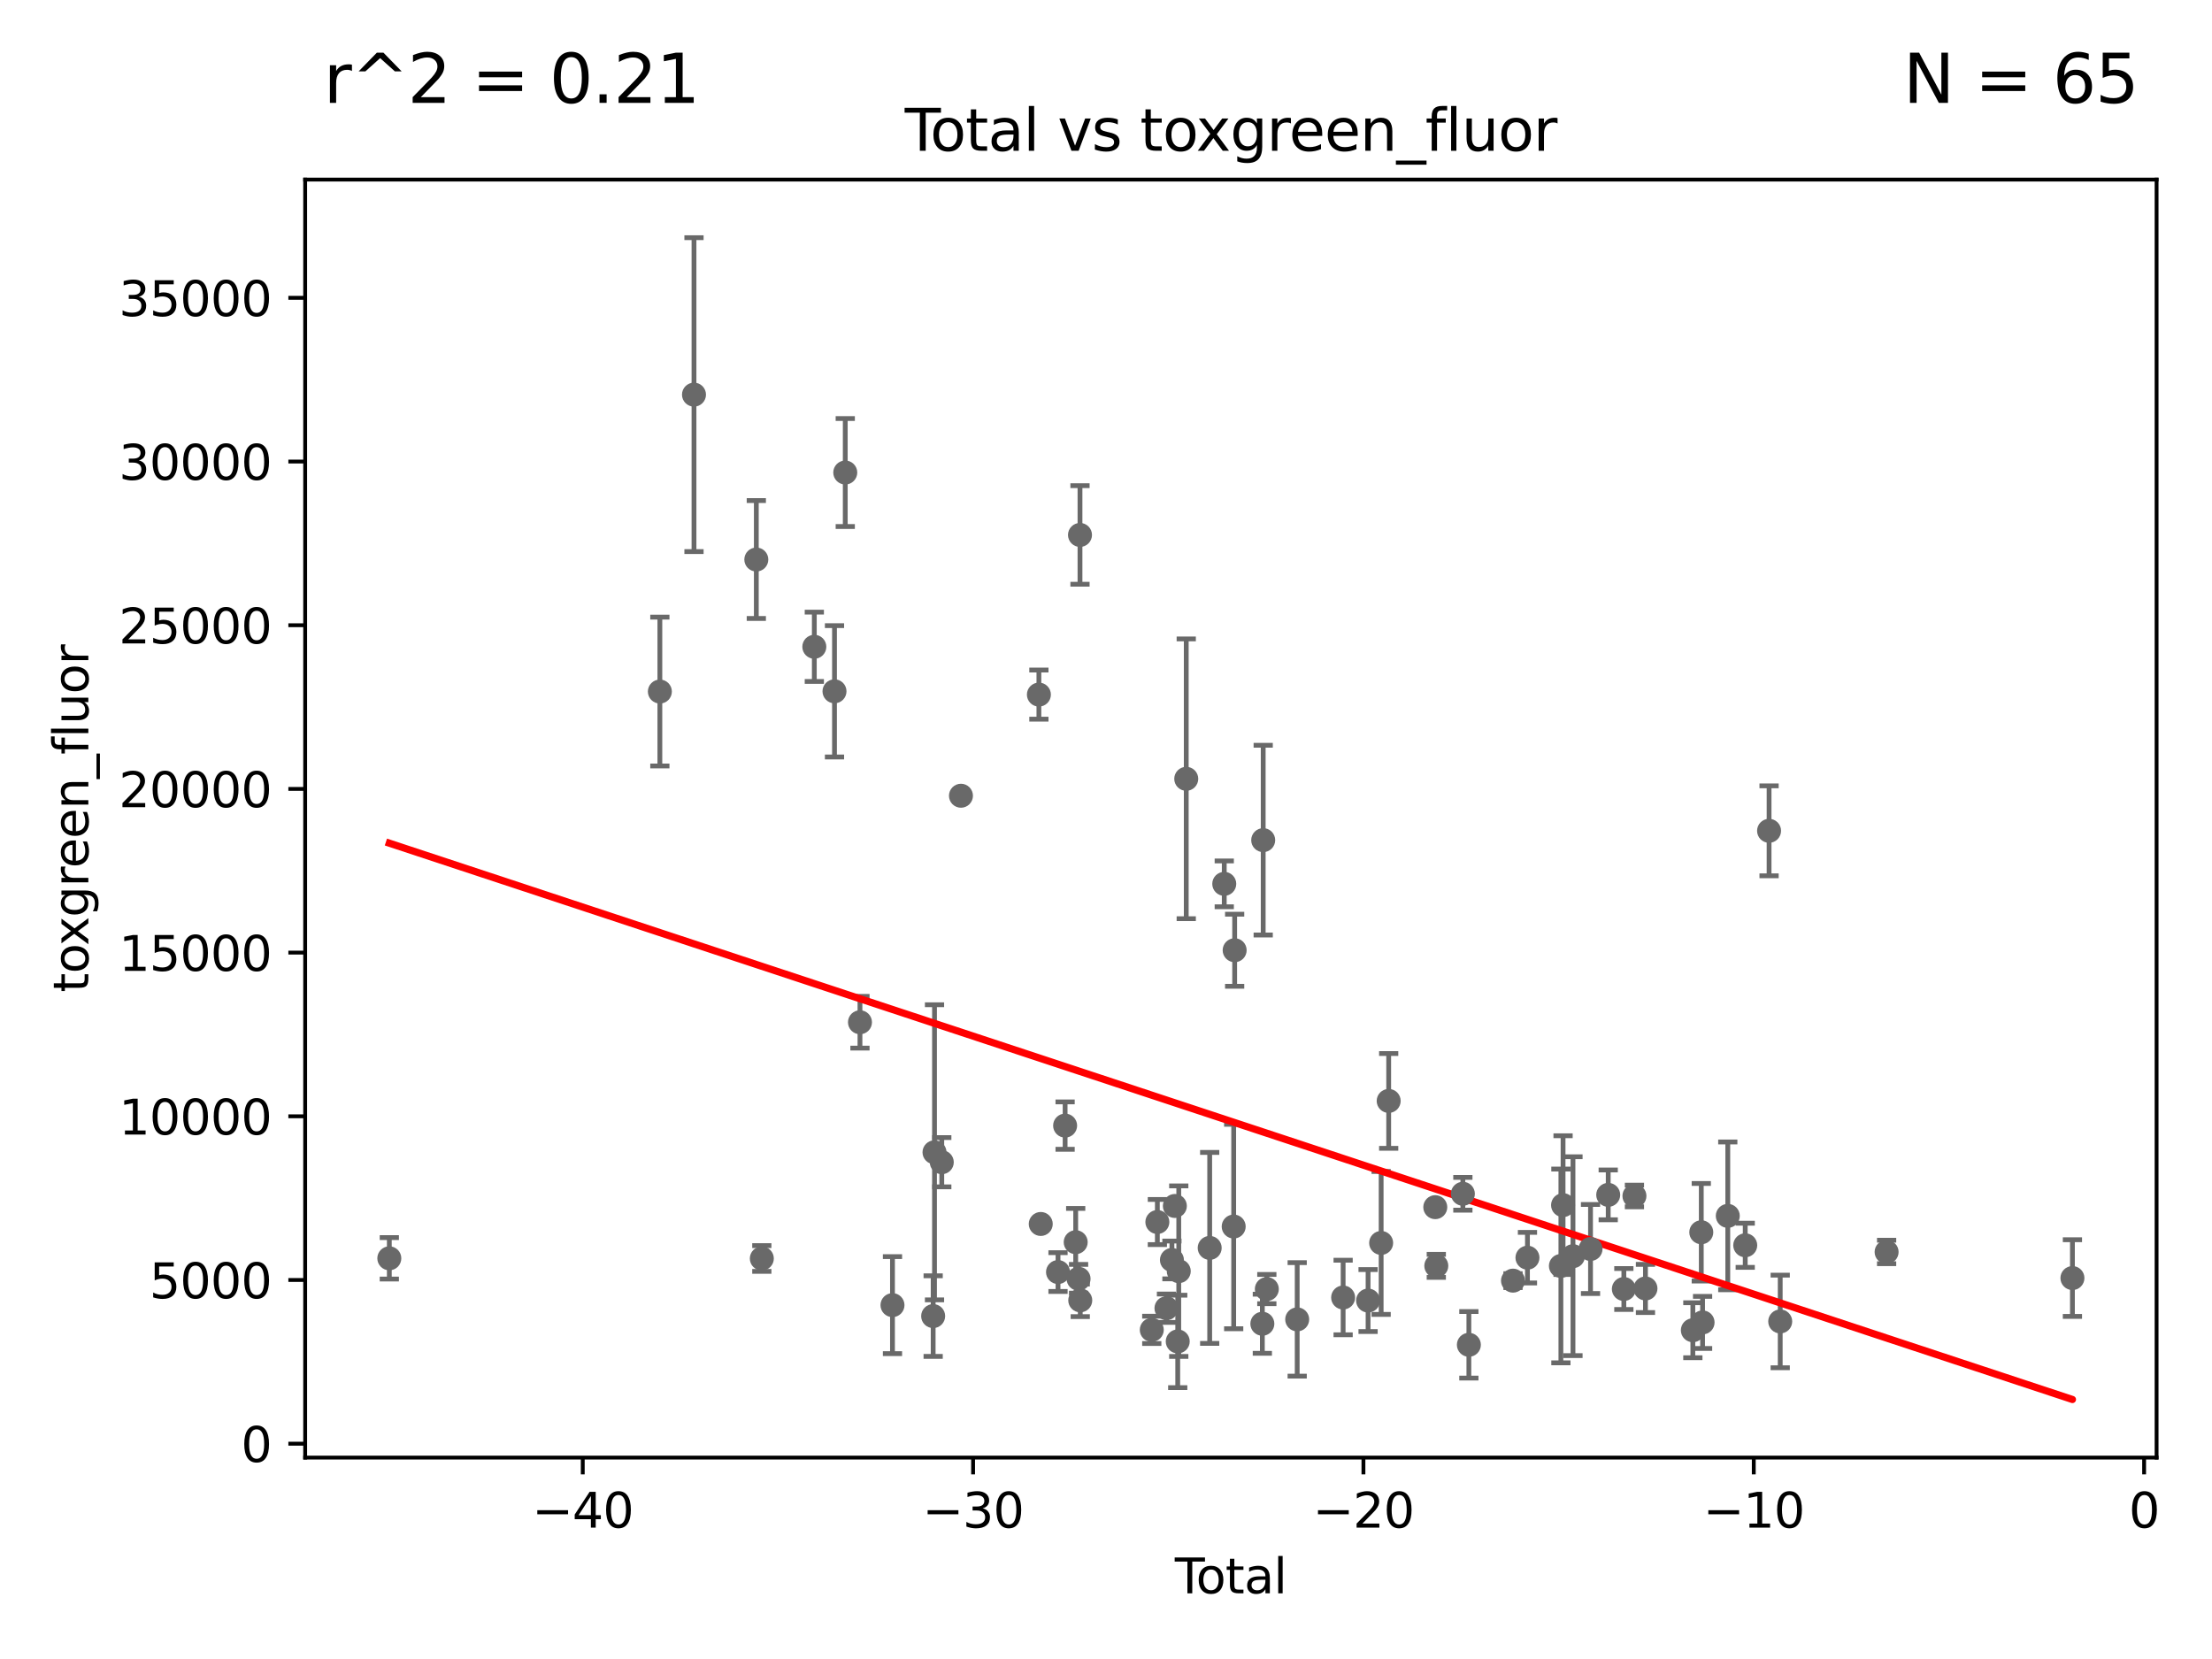 <?xml version="1.0" encoding="utf-8" standalone="no"?>
<!DOCTYPE svg PUBLIC "-//W3C//DTD SVG 1.1//EN"
  "http://www.w3.org/Graphics/SVG/1.1/DTD/svg11.dtd">
<svg xmlns:xlink="http://www.w3.org/1999/xlink" width="460.8pt" height="345.6pt" viewBox="0 0 460.8 345.6" xmlns="http://www.w3.org/2000/svg" version="1.1">
 <defs>
  <style type="text/css">*{stroke-linejoin: round; stroke-linecap: butt}</style>
 </defs>
 <g id="figure_1">
  <g id="patch_1">
   <path d="M 0 345.6 
L 460.8 345.6 
L 460.8 0 
L 0 0 
z
" style="fill: #ffffff"/>
  </g>
  <g id="axes_1">
   <g id="patch_2">
    <path d="M 63.571 303.64 
L 449.256 303.64 
L 449.256 37.411 
L 63.571 37.411 
z
" style="fill: #ffffff"/>
   </g>
   <g id="PathCollection_1">
    <defs>
     <path id="m48b6e7ec02" d="M 0 1.118 
C 0.297 1.118 0.581 1 0.791 0.791 
C 1 0.581 1.118 0.297 1.118 0 
C 1.118 -0.297 1 -0.581 0.791 -0.791 
C 0.581 -1 0.297 -1.118 0 -1.118 
C -0.297 -1.118 -0.581 -1 -0.791 -0.791 
C -1 -0.581 -1.118 -0.297 -1.118 0 
C -1.118 0.297 -1 0.581 -0.791 0.791 
C -0.581 1 -0.297 1.118 0 1.118 
z
" style="stroke: #696969"/>
    </defs>
    <g clip-path="url(#p2872fb26a3)">
     <use xlink:href="#m48b6e7ec02" x="81.102" y="262.13" style="fill: #696969; stroke: #696969"/>
     <use xlink:href="#m48b6e7ec02" x="315.185" y="266.78" style="fill: #696969; stroke: #696969"/>
     <use xlink:href="#m48b6e7ec02" x="225.037" y="270.885" style="fill: #696969; stroke: #696969"/>
     <use xlink:href="#m48b6e7ec02" x="224.982" y="111.437" style="fill: #696969; stroke: #696969"/>
     <use xlink:href="#m48b6e7ec02" x="224.688" y="266.392" style="fill: #696969; stroke: #696969"/>
     <use xlink:href="#m48b6e7ec02" x="224.087" y="258.77" style="fill: #696969; stroke: #696969"/>
     <use xlink:href="#m48b6e7ec02" x="221.883" y="234.485" style="fill: #696969; stroke: #696969"/>
     <use xlink:href="#m48b6e7ec02" x="327.68" y="261.685" style="fill: #696969; stroke: #696969"/>
     <use xlink:href="#m48b6e7ec02" x="325.614" y="251.052" style="fill: #696969; stroke: #696969"/>
     <use xlink:href="#m48b6e7ec02" x="220.404" y="264.993" style="fill: #696969; stroke: #696969"/>
     <use xlink:href="#m48b6e7ec02" x="263.148" y="175.017" style="fill: #696969; stroke: #696969"/>
     <use xlink:href="#m48b6e7ec02" x="370.852" y="275.281" style="fill: #696969; stroke: #696969"/>
     <use xlink:href="#m48b6e7ec02" x="263.905" y="268.535" style="fill: #696969; stroke: #696969"/>
     <use xlink:href="#m48b6e7ec02" x="216.807" y="254.975" style="fill: #696969; stroke: #696969"/>
     <use xlink:href="#m48b6e7ec02" x="216.421" y="144.696" style="fill: #696969; stroke: #696969"/>
     <use xlink:href="#m48b6e7ec02" x="262.97" y="275.762" style="fill: #696969; stroke: #696969"/>
     <use xlink:href="#m48b6e7ec02" x="368.53" y="173.073" style="fill: #696969; stroke: #696969"/>
     <use xlink:href="#m48b6e7ec02" x="257.201" y="197.951" style="fill: #696969; stroke: #696969"/>
     <use xlink:href="#m48b6e7ec02" x="335.021" y="248.914" style="fill: #696969; stroke: #696969"/>
     <use xlink:href="#m48b6e7ec02" x="252" y="259.962" style="fill: #696969; stroke: #696969"/>
     <use xlink:href="#m48b6e7ec02" x="247.117" y="162.241" style="fill: #696969; stroke: #696969"/>
     <use xlink:href="#m48b6e7ec02" x="255.035" y="184.123" style="fill: #696969; stroke: #696969"/>
     <use xlink:href="#m48b6e7ec02" x="245.558" y="264.805" style="fill: #696969; stroke: #696969"/>
     <use xlink:href="#m48b6e7ec02" x="245.344" y="279.442" style="fill: #696969; stroke: #696969"/>
     <use xlink:href="#m48b6e7ec02" x="318.197" y="261.998" style="fill: #696969; stroke: #696969"/>
     <use xlink:href="#m48b6e7ec02" x="325.163" y="263.72" style="fill: #696969; stroke: #696969"/>
     <use xlink:href="#m48b6e7ec02" x="244.745" y="251.224" style="fill: #696969; stroke: #696969"/>
     <use xlink:href="#m48b6e7ec02" x="242.996" y="272.524" style="fill: #696969; stroke: #696969"/>
     <use xlink:href="#m48b6e7ec02" x="393.014" y="260.81" style="fill: #696969; stroke: #696969"/>
     <use xlink:href="#m48b6e7ec02" x="257" y="255.509" style="fill: #696969; stroke: #696969"/>
     <use xlink:href="#m48b6e7ec02" x="241.1" y="254.568" style="fill: #696969; stroke: #696969"/>
     <use xlink:href="#m48b6e7ec02" x="239.936" y="277.032" style="fill: #696969; stroke: #696969"/>
     <use xlink:href="#m48b6e7ec02" x="331.334" y="260.188" style="fill: #696969; stroke: #696969"/>
     <use xlink:href="#m48b6e7ec02" x="244.134" y="262.472" style="fill: #696969; stroke: #696969"/>
     <use xlink:href="#m48b6e7ec02" x="363.564" y="259.416" style="fill: #696969; stroke: #696969"/>
     <use xlink:href="#m48b6e7ec02" x="270.23" y="274.852" style="fill: #696969; stroke: #696969"/>
     <use xlink:href="#m48b6e7ec02" x="354.679" y="275.485" style="fill: #696969; stroke: #696969"/>
     <use xlink:href="#m48b6e7ec02" x="289.288" y="229.344" style="fill: #696969; stroke: #696969"/>
     <use xlink:href="#m48b6e7ec02" x="304.742" y="248.687" style="fill: #696969; stroke: #696969"/>
     <use xlink:href="#m48b6e7ec02" x="352.651" y="277.114" style="fill: #696969; stroke: #696969"/>
     <use xlink:href="#m48b6e7ec02" x="137.462" y="144.063" style="fill: #696969; stroke: #696969"/>
     <use xlink:href="#m48b6e7ec02" x="144.571" y="82.21" style="fill: #696969; stroke: #696969"/>
     <use xlink:href="#m48b6e7ec02" x="287.718" y="258.927" style="fill: #696969; stroke: #696969"/>
     <use xlink:href="#m48b6e7ec02" x="354.409" y="256.702" style="fill: #696969; stroke: #696969"/>
     <use xlink:href="#m48b6e7ec02" x="157.555" y="116.559" style="fill: #696969; stroke: #696969"/>
     <use xlink:href="#m48b6e7ec02" x="158.702" y="262.169" style="fill: #696969; stroke: #696969"/>
     <use xlink:href="#m48b6e7ec02" x="338.278" y="268.524" style="fill: #696969; stroke: #696969"/>
     <use xlink:href="#m48b6e7ec02" x="284.996" y="270.928" style="fill: #696969; stroke: #696969"/>
     <use xlink:href="#m48b6e7ec02" x="169.638" y="134.737" style="fill: #696969; stroke: #696969"/>
     <use xlink:href="#m48b6e7ec02" x="431.725" y="266.243" style="fill: #696969; stroke: #696969"/>
     <use xlink:href="#m48b6e7ec02" x="342.78" y="268.411" style="fill: #696969; stroke: #696969"/>
     <use xlink:href="#m48b6e7ec02" x="176.083" y="98.437" style="fill: #696969; stroke: #696969"/>
     <use xlink:href="#m48b6e7ec02" x="179.147" y="212.954" style="fill: #696969; stroke: #696969"/>
     <use xlink:href="#m48b6e7ec02" x="305.993" y="280.146" style="fill: #696969; stroke: #696969"/>
     <use xlink:href="#m48b6e7ec02" x="359.929" y="253.29" style="fill: #696969; stroke: #696969"/>
     <use xlink:href="#m48b6e7ec02" x="185.921" y="271.883" style="fill: #696969; stroke: #696969"/>
     <use xlink:href="#m48b6e7ec02" x="279.799" y="270.292" style="fill: #696969; stroke: #696969"/>
     <use xlink:href="#m48b6e7ec02" x="194.394" y="274.165" style="fill: #696969; stroke: #696969"/>
     <use xlink:href="#m48b6e7ec02" x="194.675" y="240.043" style="fill: #696969; stroke: #696969"/>
     <use xlink:href="#m48b6e7ec02" x="196.19" y="242.112" style="fill: #696969; stroke: #696969"/>
     <use xlink:href="#m48b6e7ec02" x="200.185" y="165.767" style="fill: #696969; stroke: #696969"/>
     <use xlink:href="#m48b6e7ec02" x="340.483" y="249.14" style="fill: #696969; stroke: #696969"/>
     <use xlink:href="#m48b6e7ec02" x="298.994" y="251.474" style="fill: #696969; stroke: #696969"/>
     <use xlink:href="#m48b6e7ec02" x="299.207" y="263.7" style="fill: #696969; stroke: #696969"/>
     <use xlink:href="#m48b6e7ec02" x="173.841" y="144.013" style="fill: #696969; stroke: #696969"/>
    </g>
   </g>
   <g id="matplotlib.axis_1">
    <g id="xtick_1">
     <g id="line2d_1">
      <defs>
       <path id="m9377340776" d="M 0 0 
L 0 3.5 
" style="stroke: #000000; stroke-width: 0.8"/>
      </defs>
      <g>
       <use xlink:href="#m9377340776" x="121.397" y="303.64" style="stroke: #000000; stroke-width: 0.8"/>
      </g>
     </g>
     <g id="text_1">
      <!-- −40 -->
      <g transform="translate(110.844 318.238)scale(0.1 -0.1)">
       <defs>
        <path id="DejaVuSans-2212" d="M 678 2272 
L 4684 2272 
L 4684 1741 
L 678 1741 
L 678 2272 
z
" transform="scale(0.016)"/>
        <path id="DejaVuSans-34" d="M 2419 4116 
L 825 1625 
L 2419 1625 
L 2419 4116 
z
M 2253 4666 
L 3047 4666 
L 3047 1625 
L 3713 1625 
L 3713 1100 
L 3047 1100 
L 3047 0 
L 2419 0 
L 2419 1100 
L 313 1100 
L 313 1709 
L 2253 4666 
z
" transform="scale(0.016)"/>
        <path id="DejaVuSans-30" d="M 2034 4250 
Q 1547 4250 1301 3770 
Q 1056 3291 1056 2328 
Q 1056 1369 1301 889 
Q 1547 409 2034 409 
Q 2525 409 2770 889 
Q 3016 1369 3016 2328 
Q 3016 3291 2770 3770 
Q 2525 4250 2034 4250 
z
M 2034 4750 
Q 2819 4750 3233 4129 
Q 3647 3509 3647 2328 
Q 3647 1150 3233 529 
Q 2819 -91 2034 -91 
Q 1250 -91 836 529 
Q 422 1150 422 2328 
Q 422 3509 836 4129 
Q 1250 4750 2034 4750 
z
" transform="scale(0.016)"/>
       </defs>
       <use xlink:href="#DejaVuSans-2212"/>
       <use xlink:href="#DejaVuSans-34" x="83.789"/>
       <use xlink:href="#DejaVuSans-30" x="147.412"/>
      </g>
     </g>
    </g>
    <g id="xtick_2">
     <g id="line2d_2">
      <g>
       <use xlink:href="#m9377340776" x="202.712" y="303.64" style="stroke: #000000; stroke-width: 0.8"/>
      </g>
     </g>
     <g id="text_2">
      <!-- −30 -->
      <g transform="translate(192.159 318.238)scale(0.1 -0.1)">
       <defs>
        <path id="DejaVuSans-33" d="M 2597 2516 
Q 3050 2419 3304 2112 
Q 3559 1806 3559 1356 
Q 3559 666 3084 287 
Q 2609 -91 1734 -91 
Q 1441 -91 1130 -33 
Q 819 25 488 141 
L 488 750 
Q 750 597 1062 519 
Q 1375 441 1716 441 
Q 2309 441 2620 675 
Q 2931 909 2931 1356 
Q 2931 1769 2642 2001 
Q 2353 2234 1838 2234 
L 1294 2234 
L 1294 2753 
L 1863 2753 
Q 2328 2753 2575 2939 
Q 2822 3125 2822 3475 
Q 2822 3834 2567 4026 
Q 2313 4219 1838 4219 
Q 1578 4219 1281 4162 
Q 984 4106 628 3988 
L 628 4550 
Q 988 4650 1302 4700 
Q 1616 4750 1894 4750 
Q 2613 4750 3031 4423 
Q 3450 4097 3450 3541 
Q 3450 3153 3228 2886 
Q 3006 2619 2597 2516 
z
" transform="scale(0.016)"/>
       </defs>
       <use xlink:href="#DejaVuSans-2212"/>
       <use xlink:href="#DejaVuSans-33" x="83.789"/>
       <use xlink:href="#DejaVuSans-30" x="147.412"/>
      </g>
     </g>
    </g>
    <g id="xtick_3">
     <g id="line2d_3">
      <g>
       <use xlink:href="#m9377340776" x="284.027" y="303.64" style="stroke: #000000; stroke-width: 0.8"/>
      </g>
     </g>
     <g id="text_3">
      <!-- −20 -->
      <g transform="translate(273.475 318.238)scale(0.1 -0.1)">
       <defs>
        <path id="DejaVuSans-32" d="M 1228 531 
L 3431 531 
L 3431 0 
L 469 0 
L 469 531 
Q 828 903 1448 1529 
Q 2069 2156 2228 2338 
Q 2531 2678 2651 2914 
Q 2772 3150 2772 3378 
Q 2772 3750 2511 3984 
Q 2250 4219 1831 4219 
Q 1534 4219 1204 4116 
Q 875 4013 500 3803 
L 500 4441 
Q 881 4594 1212 4672 
Q 1544 4750 1819 4750 
Q 2544 4750 2975 4387 
Q 3406 4025 3406 3419 
Q 3406 3131 3298 2873 
Q 3191 2616 2906 2266 
Q 2828 2175 2409 1742 
Q 1991 1309 1228 531 
z
" transform="scale(0.016)"/>
       </defs>
       <use xlink:href="#DejaVuSans-2212"/>
       <use xlink:href="#DejaVuSans-32" x="83.789"/>
       <use xlink:href="#DejaVuSans-30" x="147.412"/>
      </g>
     </g>
    </g>
    <g id="xtick_4">
     <g id="line2d_4">
      <g>
       <use xlink:href="#m9377340776" x="365.342" y="303.64" style="stroke: #000000; stroke-width: 0.8"/>
      </g>
     </g>
     <g id="text_4">
      <!-- −10 -->
      <g transform="translate(354.79 318.238)scale(0.1 -0.1)">
       <defs>
        <path id="DejaVuSans-31" d="M 794 531 
L 1825 531 
L 1825 4091 
L 703 3866 
L 703 4441 
L 1819 4666 
L 2450 4666 
L 2450 531 
L 3481 531 
L 3481 0 
L 794 0 
L 794 531 
z
" transform="scale(0.016)"/>
       </defs>
       <use xlink:href="#DejaVuSans-2212"/>
       <use xlink:href="#DejaVuSans-31" x="83.789"/>
       <use xlink:href="#DejaVuSans-30" x="147.412"/>
      </g>
     </g>
    </g>
    <g id="xtick_5">
     <g id="line2d_5">
      <g>
       <use xlink:href="#m9377340776" x="446.658" y="303.64" style="stroke: #000000; stroke-width: 0.8"/>
      </g>
     </g>
     <g id="text_5">
      <!-- 0 -->
      <g transform="translate(443.476 318.238)scale(0.1 -0.1)">
       <use xlink:href="#DejaVuSans-30"/>
      </g>
     </g>
    </g>
    <g id="text_6">
     <!-- Total -->
     <g transform="translate(244.737 331.917)scale(0.1 -0.1)">
      <defs>
       <path id="DejaVuSans-54" d="M -19 4666 
L 3928 4666 
L 3928 4134 
L 2272 4134 
L 2272 0 
L 1638 0 
L 1638 4134 
L -19 4134 
L -19 4666 
z
" transform="scale(0.016)"/>
       <path id="DejaVuSans-6f" d="M 1959 3097 
Q 1497 3097 1228 2736 
Q 959 2375 959 1747 
Q 959 1119 1226 758 
Q 1494 397 1959 397 
Q 2419 397 2687 759 
Q 2956 1122 2956 1747 
Q 2956 2369 2687 2733 
Q 2419 3097 1959 3097 
z
M 1959 3584 
Q 2709 3584 3137 3096 
Q 3566 2609 3566 1747 
Q 3566 888 3137 398 
Q 2709 -91 1959 -91 
Q 1206 -91 779 398 
Q 353 888 353 1747 
Q 353 2609 779 3096 
Q 1206 3584 1959 3584 
z
" transform="scale(0.016)"/>
       <path id="DejaVuSans-74" d="M 1172 4494 
L 1172 3500 
L 2356 3500 
L 2356 3053 
L 1172 3053 
L 1172 1153 
Q 1172 725 1289 603 
Q 1406 481 1766 481 
L 2356 481 
L 2356 0 
L 1766 0 
Q 1100 0 847 248 
Q 594 497 594 1153 
L 594 3053 
L 172 3053 
L 172 3500 
L 594 3500 
L 594 4494 
L 1172 4494 
z
" transform="scale(0.016)"/>
       <path id="DejaVuSans-61" d="M 2194 1759 
Q 1497 1759 1228 1600 
Q 959 1441 959 1056 
Q 959 750 1161 570 
Q 1363 391 1709 391 
Q 2188 391 2477 730 
Q 2766 1069 2766 1631 
L 2766 1759 
L 2194 1759 
z
M 3341 1997 
L 3341 0 
L 2766 0 
L 2766 531 
Q 2569 213 2275 61 
Q 1981 -91 1556 -91 
Q 1019 -91 701 211 
Q 384 513 384 1019 
Q 384 1609 779 1909 
Q 1175 2209 1959 2209 
L 2766 2209 
L 2766 2266 
Q 2766 2663 2505 2880 
Q 2244 3097 1772 3097 
Q 1472 3097 1187 3025 
Q 903 2953 641 2809 
L 641 3341 
Q 956 3463 1253 3523 
Q 1550 3584 1831 3584 
Q 2591 3584 2966 3190 
Q 3341 2797 3341 1997 
z
" transform="scale(0.016)"/>
       <path id="DejaVuSans-6c" d="M 603 4863 
L 1178 4863 
L 1178 0 
L 603 0 
L 603 4863 
z
" transform="scale(0.016)"/>
      </defs>
      <use xlink:href="#DejaVuSans-54"/>
      <use xlink:href="#DejaVuSans-6f" x="44.084"/>
      <use xlink:href="#DejaVuSans-74" x="105.266"/>
      <use xlink:href="#DejaVuSans-61" x="144.475"/>
      <use xlink:href="#DejaVuSans-6c" x="205.754"/>
     </g>
    </g>
   </g>
   <g id="matplotlib.axis_2">
    <g id="ytick_1">
     <g id="line2d_6">
      <defs>
       <path id="m51b1909181" d="M 0 0 
L -3.5 0 
" style="stroke: #000000; stroke-width: 0.8"/>
      </defs>
      <g>
       <use xlink:href="#m51b1909181" x="63.571" y="300.749" style="stroke: #000000; stroke-width: 0.8"/>
      </g>
     </g>
     <g id="text_7">
      <!-- 0 -->
      <g transform="translate(50.209 304.548)scale(0.1 -0.1)">
       <use xlink:href="#DejaVuSans-30"/>
      </g>
     </g>
    </g>
    <g id="ytick_2">
     <g id="line2d_7">
      <g>
       <use xlink:href="#m51b1909181" x="63.571" y="266.648" style="stroke: #000000; stroke-width: 0.8"/>
      </g>
     </g>
     <g id="text_8">
      <!-- 5000 -->
      <g transform="translate(31.121 270.447)scale(0.1 -0.1)">
       <defs>
        <path id="DejaVuSans-35" d="M 691 4666 
L 3169 4666 
L 3169 4134 
L 1269 4134 
L 1269 2991 
Q 1406 3038 1543 3061 
Q 1681 3084 1819 3084 
Q 2600 3084 3056 2656 
Q 3513 2228 3513 1497 
Q 3513 744 3044 326 
Q 2575 -91 1722 -91 
Q 1428 -91 1123 -41 
Q 819 9 494 109 
L 494 744 
Q 775 591 1075 516 
Q 1375 441 1709 441 
Q 2250 441 2565 725 
Q 2881 1009 2881 1497 
Q 2881 1984 2565 2268 
Q 2250 2553 1709 2553 
Q 1456 2553 1204 2497 
Q 953 2441 691 2322 
L 691 4666 
z
" transform="scale(0.016)"/>
       </defs>
       <use xlink:href="#DejaVuSans-35"/>
       <use xlink:href="#DejaVuSans-30" x="63.623"/>
       <use xlink:href="#DejaVuSans-30" x="127.246"/>
       <use xlink:href="#DejaVuSans-30" x="190.869"/>
      </g>
     </g>
    </g>
    <g id="ytick_3">
     <g id="line2d_8">
      <g>
       <use xlink:href="#m51b1909181" x="63.571" y="232.547" style="stroke: #000000; stroke-width: 0.8"/>
      </g>
     </g>
     <g id="text_9">
      <!-- 10000 -->
      <g transform="translate(24.759 236.346)scale(0.1 -0.1)">
       <use xlink:href="#DejaVuSans-31"/>
       <use xlink:href="#DejaVuSans-30" x="63.623"/>
       <use xlink:href="#DejaVuSans-30" x="127.246"/>
       <use xlink:href="#DejaVuSans-30" x="190.869"/>
       <use xlink:href="#DejaVuSans-30" x="254.492"/>
      </g>
     </g>
    </g>
    <g id="ytick_4">
     <g id="line2d_9">
      <g>
       <use xlink:href="#m51b1909181" x="63.571" y="198.446" style="stroke: #000000; stroke-width: 0.8"/>
      </g>
     </g>
     <g id="text_10">
      <!-- 15000 -->
      <g transform="translate(24.759 202.245)scale(0.1 -0.1)">
       <use xlink:href="#DejaVuSans-31"/>
       <use xlink:href="#DejaVuSans-35" x="63.623"/>
       <use xlink:href="#DejaVuSans-30" x="127.246"/>
       <use xlink:href="#DejaVuSans-30" x="190.869"/>
       <use xlink:href="#DejaVuSans-30" x="254.492"/>
      </g>
     </g>
    </g>
    <g id="ytick_5">
     <g id="line2d_10">
      <g>
       <use xlink:href="#m51b1909181" x="63.571" y="164.345" style="stroke: #000000; stroke-width: 0.8"/>
      </g>
     </g>
     <g id="text_11">
      <!-- 20000 -->
      <g transform="translate(24.759 168.144)scale(0.1 -0.1)">
       <use xlink:href="#DejaVuSans-32"/>
       <use xlink:href="#DejaVuSans-30" x="63.623"/>
       <use xlink:href="#DejaVuSans-30" x="127.246"/>
       <use xlink:href="#DejaVuSans-30" x="190.869"/>
       <use xlink:href="#DejaVuSans-30" x="254.492"/>
      </g>
     </g>
    </g>
    <g id="ytick_6">
     <g id="line2d_11">
      <g>
       <use xlink:href="#m51b1909181" x="63.571" y="130.244" style="stroke: #000000; stroke-width: 0.8"/>
      </g>
     </g>
     <g id="text_12">
      <!-- 25000 -->
      <g transform="translate(24.759 134.043)scale(0.1 -0.1)">
       <use xlink:href="#DejaVuSans-32"/>
       <use xlink:href="#DejaVuSans-35" x="63.623"/>
       <use xlink:href="#DejaVuSans-30" x="127.246"/>
       <use xlink:href="#DejaVuSans-30" x="190.869"/>
       <use xlink:href="#DejaVuSans-30" x="254.492"/>
      </g>
     </g>
    </g>
    <g id="ytick_7">
     <g id="line2d_12">
      <g>
       <use xlink:href="#m51b1909181" x="63.571" y="96.143" style="stroke: #000000; stroke-width: 0.8"/>
      </g>
     </g>
     <g id="text_13">
      <!-- 30000 -->
      <g transform="translate(24.759 99.942)scale(0.1 -0.1)">
       <use xlink:href="#DejaVuSans-33"/>
       <use xlink:href="#DejaVuSans-30" x="63.623"/>
       <use xlink:href="#DejaVuSans-30" x="127.246"/>
       <use xlink:href="#DejaVuSans-30" x="190.869"/>
       <use xlink:href="#DejaVuSans-30" x="254.492"/>
      </g>
     </g>
    </g>
    <g id="ytick_8">
     <g id="line2d_13">
      <g>
       <use xlink:href="#m51b1909181" x="63.571" y="62.042" style="stroke: #000000; stroke-width: 0.8"/>
      </g>
     </g>
     <g id="text_14">
      <!-- 35000 -->
      <g transform="translate(24.759 65.841)scale(0.1 -0.1)">
       <use xlink:href="#DejaVuSans-33"/>
       <use xlink:href="#DejaVuSans-35" x="63.623"/>
       <use xlink:href="#DejaVuSans-30" x="127.246"/>
       <use xlink:href="#DejaVuSans-30" x="190.869"/>
       <use xlink:href="#DejaVuSans-30" x="254.492"/>
      </g>
     </g>
    </g>
    <g id="text_15">
     <!-- toxgreen_fluor -->
     <g transform="translate(18.401 206.72)rotate(-90)scale(0.1 -0.1)">
      <defs>
       <path id="DejaVuSans-78" d="M 3513 3500 
L 2247 1797 
L 3578 0 
L 2900 0 
L 1881 1375 
L 863 0 
L 184 0 
L 1544 1831 
L 300 3500 
L 978 3500 
L 1906 2253 
L 2834 3500 
L 3513 3500 
z
" transform="scale(0.016)"/>
       <path id="DejaVuSans-67" d="M 2906 1791 
Q 2906 2416 2648 2759 
Q 2391 3103 1925 3103 
Q 1463 3103 1205 2759 
Q 947 2416 947 1791 
Q 947 1169 1205 825 
Q 1463 481 1925 481 
Q 2391 481 2648 825 
Q 2906 1169 2906 1791 
z
M 3481 434 
Q 3481 -459 3084 -895 
Q 2688 -1331 1869 -1331 
Q 1566 -1331 1297 -1286 
Q 1028 -1241 775 -1147 
L 775 -588 
Q 1028 -725 1275 -790 
Q 1522 -856 1778 -856 
Q 2344 -856 2625 -561 
Q 2906 -266 2906 331 
L 2906 616 
Q 2728 306 2450 153 
Q 2172 0 1784 0 
Q 1141 0 747 490 
Q 353 981 353 1791 
Q 353 2603 747 3093 
Q 1141 3584 1784 3584 
Q 2172 3584 2450 3431 
Q 2728 3278 2906 2969 
L 2906 3500 
L 3481 3500 
L 3481 434 
z
" transform="scale(0.016)"/>
       <path id="DejaVuSans-72" d="M 2631 2963 
Q 2534 3019 2420 3045 
Q 2306 3072 2169 3072 
Q 1681 3072 1420 2755 
Q 1159 2438 1159 1844 
L 1159 0 
L 581 0 
L 581 3500 
L 1159 3500 
L 1159 2956 
Q 1341 3275 1631 3429 
Q 1922 3584 2338 3584 
Q 2397 3584 2469 3576 
Q 2541 3569 2628 3553 
L 2631 2963 
z
" transform="scale(0.016)"/>
       <path id="DejaVuSans-65" d="M 3597 1894 
L 3597 1613 
L 953 1613 
Q 991 1019 1311 708 
Q 1631 397 2203 397 
Q 2534 397 2845 478 
Q 3156 559 3463 722 
L 3463 178 
Q 3153 47 2828 -22 
Q 2503 -91 2169 -91 
Q 1331 -91 842 396 
Q 353 884 353 1716 
Q 353 2575 817 3079 
Q 1281 3584 2069 3584 
Q 2775 3584 3186 3129 
Q 3597 2675 3597 1894 
z
M 3022 2063 
Q 3016 2534 2758 2815 
Q 2500 3097 2075 3097 
Q 1594 3097 1305 2825 
Q 1016 2553 972 2059 
L 3022 2063 
z
" transform="scale(0.016)"/>
       <path id="DejaVuSans-6e" d="M 3513 2113 
L 3513 0 
L 2938 0 
L 2938 2094 
Q 2938 2591 2744 2837 
Q 2550 3084 2163 3084 
Q 1697 3084 1428 2787 
Q 1159 2491 1159 1978 
L 1159 0 
L 581 0 
L 581 3500 
L 1159 3500 
L 1159 2956 
Q 1366 3272 1645 3428 
Q 1925 3584 2291 3584 
Q 2894 3584 3203 3211 
Q 3513 2838 3513 2113 
z
" transform="scale(0.016)"/>
       <path id="DejaVuSans-5f" d="M 3263 -1063 
L 3263 -1509 
L -63 -1509 
L -63 -1063 
L 3263 -1063 
z
" transform="scale(0.016)"/>
       <path id="DejaVuSans-66" d="M 2375 4863 
L 2375 4384 
L 1825 4384 
Q 1516 4384 1395 4259 
Q 1275 4134 1275 3809 
L 1275 3500 
L 2222 3500 
L 2222 3053 
L 1275 3053 
L 1275 0 
L 697 0 
L 697 3053 
L 147 3053 
L 147 3500 
L 697 3500 
L 697 3744 
Q 697 4328 969 4595 
Q 1241 4863 1831 4863 
L 2375 4863 
z
" transform="scale(0.016)"/>
       <path id="DejaVuSans-75" d="M 544 1381 
L 544 3500 
L 1119 3500 
L 1119 1403 
Q 1119 906 1312 657 
Q 1506 409 1894 409 
Q 2359 409 2629 706 
Q 2900 1003 2900 1516 
L 2900 3500 
L 3475 3500 
L 3475 0 
L 2900 0 
L 2900 538 
Q 2691 219 2414 64 
Q 2138 -91 1772 -91 
Q 1169 -91 856 284 
Q 544 659 544 1381 
z
M 1991 3584 
L 1991 3584 
z
" transform="scale(0.016)"/>
      </defs>
      <use xlink:href="#DejaVuSans-74"/>
      <use xlink:href="#DejaVuSans-6f" x="39.209"/>
      <use xlink:href="#DejaVuSans-78" x="97.266"/>
      <use xlink:href="#DejaVuSans-67" x="156.445"/>
      <use xlink:href="#DejaVuSans-72" x="219.922"/>
      <use xlink:href="#DejaVuSans-65" x="258.785"/>
      <use xlink:href="#DejaVuSans-65" x="320.309"/>
      <use xlink:href="#DejaVuSans-6e" x="381.832"/>
      <use xlink:href="#DejaVuSans-5f" x="445.211"/>
      <use xlink:href="#DejaVuSans-66" x="495.211"/>
      <use xlink:href="#DejaVuSans-6c" x="530.416"/>
      <use xlink:href="#DejaVuSans-75" x="558.199"/>
      <use xlink:href="#DejaVuSans-6f" x="621.578"/>
      <use xlink:href="#DejaVuSans-72" x="682.76"/>
     </g>
    </g>
   </g>
   <g id="LineCollection_1">
    <path d="M 81.102 266.443 
L 81.102 257.816 
" clip-path="url(#p2872fb26a3)" style="fill: none; stroke: #696969"/>
    <path d="M 315.185 268.229 
L 315.185 265.332 
" clip-path="url(#p2872fb26a3)" style="fill: none; stroke: #696969"/>
    <path d="M 225.037 274.277 
L 225.037 267.493 
" clip-path="url(#p2872fb26a3)" style="fill: none; stroke: #696969"/>
    <path d="M 224.982 121.704 
L 224.982 101.171 
" clip-path="url(#p2872fb26a3)" style="fill: none; stroke: #696969"/>
    <path d="M 224.688 269.386 
L 224.688 263.398 
" clip-path="url(#p2872fb26a3)" style="fill: none; stroke: #696969"/>
    <path d="M 224.087 265.802 
L 224.087 251.738 
" clip-path="url(#p2872fb26a3)" style="fill: none; stroke: #696969"/>
    <path d="M 221.883 239.421 
L 221.883 229.55 
" clip-path="url(#p2872fb26a3)" style="fill: none; stroke: #696969"/>
    <path d="M 327.68 282.395 
L 327.68 240.976 
" clip-path="url(#p2872fb26a3)" style="fill: none; stroke: #696969"/>
    <path d="M 325.614 265.502 
L 325.614 236.602 
" clip-path="url(#p2872fb26a3)" style="fill: none; stroke: #696969"/>
    <path d="M 220.404 269.032 
L 220.404 260.954 
" clip-path="url(#p2872fb26a3)" style="fill: none; stroke: #696969"/>
    <path d="M 263.148 194.779 
L 263.148 155.256 
" clip-path="url(#p2872fb26a3)" style="fill: none; stroke: #696969"/>
    <path d="M 370.852 284.928 
L 370.852 265.633 
" clip-path="url(#p2872fb26a3)" style="fill: none; stroke: #696969"/>
    <path d="M 263.905 271.584 
L 263.905 265.486 
" clip-path="url(#p2872fb26a3)" style="fill: none; stroke: #696969"/>
    <path d="M 216.807 255.823 
L 216.807 254.126 
" clip-path="url(#p2872fb26a3)" style="fill: none; stroke: #696969"/>
    <path d="M 216.421 149.813 
L 216.421 139.578 
" clip-path="url(#p2872fb26a3)" style="fill: none; stroke: #696969"/>
    <path d="M 262.97 281.916 
L 262.97 269.607 
" clip-path="url(#p2872fb26a3)" style="fill: none; stroke: #696969"/>
    <path d="M 368.53 182.442 
L 368.53 163.705 
" clip-path="url(#p2872fb26a3)" style="fill: none; stroke: #696969"/>
    <path d="M 257.201 205.459 
L 257.201 190.443 
" clip-path="url(#p2872fb26a3)" style="fill: none; stroke: #696969"/>
    <path d="M 335.021 254.103 
L 335.021 243.726 
" clip-path="url(#p2872fb26a3)" style="fill: none; stroke: #696969"/>
    <path d="M 252 279.854 
L 252 240.071 
" clip-path="url(#p2872fb26a3)" style="fill: none; stroke: #696969"/>
    <path d="M 247.117 191.382 
L 247.117 133.099 
" clip-path="url(#p2872fb26a3)" style="fill: none; stroke: #696969"/>
    <path d="M 255.035 188.901 
L 255.035 179.346 
" clip-path="url(#p2872fb26a3)" style="fill: none; stroke: #696969"/>
    <path d="M 245.558 282.567 
L 245.558 247.042 
" clip-path="url(#p2872fb26a3)" style="fill: none; stroke: #696969"/>
    <path d="M 245.344 289.067 
L 245.344 269.818 
" clip-path="url(#p2872fb26a3)" style="fill: none; stroke: #696969"/>
    <path d="M 318.197 267.265 
L 318.197 256.73 
" clip-path="url(#p2872fb26a3)" style="fill: none; stroke: #696969"/>
    <path d="M 325.163 283.903 
L 325.163 243.538 
" clip-path="url(#p2872fb26a3)" style="fill: none; stroke: #696969"/>
    <path d="M 244.745 251.851 
L 244.745 250.598 
" clip-path="url(#p2872fb26a3)" style="fill: none; stroke: #696969"/>
    <path d="M 242.996 275.478 
L 242.996 269.57 
" clip-path="url(#p2872fb26a3)" style="fill: none; stroke: #696969"/>
    <path d="M 393.014 263.254 
L 393.014 258.365 
" clip-path="url(#p2872fb26a3)" style="fill: none; stroke: #696969"/>
    <path d="M 257 276.798 
L 257 234.219 
" clip-path="url(#p2872fb26a3)" style="fill: none; stroke: #696969"/>
    <path d="M 241.1 259.268 
L 241.1 249.868 
" clip-path="url(#p2872fb26a3)" style="fill: none; stroke: #696969"/>
    <path d="M 239.936 279.874 
L 239.936 274.19 
" clip-path="url(#p2872fb26a3)" style="fill: none; stroke: #696969"/>
    <path d="M 331.334 269.462 
L 331.334 250.914 
" clip-path="url(#p2872fb26a3)" style="fill: none; stroke: #696969"/>
    <path d="M 244.134 266.407 
L 244.134 258.537 
" clip-path="url(#p2872fb26a3)" style="fill: none; stroke: #696969"/>
    <path d="M 363.564 264.014 
L 363.564 254.818 
" clip-path="url(#p2872fb26a3)" style="fill: none; stroke: #696969"/>
    <path d="M 270.23 286.676 
L 270.23 263.027 
" clip-path="url(#p2872fb26a3)" style="fill: none; stroke: #696969"/>
    <path d="M 354.679 280.913 
L 354.679 270.058 
" clip-path="url(#p2872fb26a3)" style="fill: none; stroke: #696969"/>
    <path d="M 289.288 239.218 
L 289.288 219.471 
" clip-path="url(#p2872fb26a3)" style="fill: none; stroke: #696969"/>
    <path d="M 304.742 252.102 
L 304.742 245.271 
" clip-path="url(#p2872fb26a3)" style="fill: none; stroke: #696969"/>
    <path d="M 352.651 282.842 
L 352.651 271.387 
" clip-path="url(#p2872fb26a3)" style="fill: none; stroke: #696969"/>
    <path d="M 137.462 159.568 
L 137.462 128.558 
" clip-path="url(#p2872fb26a3)" style="fill: none; stroke: #696969"/>
    <path d="M 144.571 114.907 
L 144.571 49.513 
" clip-path="url(#p2872fb26a3)" style="fill: none; stroke: #696969"/>
    <path d="M 287.718 273.814 
L 287.718 244.041 
" clip-path="url(#p2872fb26a3)" style="fill: none; stroke: #696969"/>
    <path d="M 354.409 266.862 
L 354.409 246.542 
" clip-path="url(#p2872fb26a3)" style="fill: none; stroke: #696969"/>
    <path d="M 157.555 128.841 
L 157.555 104.276 
" clip-path="url(#p2872fb26a3)" style="fill: none; stroke: #696969"/>
    <path d="M 158.702 264.853 
L 158.702 259.484 
" clip-path="url(#p2872fb26a3)" style="fill: none; stroke: #696969"/>
    <path d="M 338.278 272.785 
L 338.278 264.263 
" clip-path="url(#p2872fb26a3)" style="fill: none; stroke: #696969"/>
    <path d="M 284.996 277.381 
L 284.996 264.474 
" clip-path="url(#p2872fb26a3)" style="fill: none; stroke: #696969"/>
    <path d="M 169.638 141.957 
L 169.638 127.517 
" clip-path="url(#p2872fb26a3)" style="fill: none; stroke: #696969"/>
    <path d="M 431.725 274.23 
L 431.725 258.256 
" clip-path="url(#p2872fb26a3)" style="fill: none; stroke: #696969"/>
    <path d="M 342.78 273.427 
L 342.78 263.395 
" clip-path="url(#p2872fb26a3)" style="fill: none; stroke: #696969"/>
    <path d="M 176.083 109.683 
L 176.083 87.191 
" clip-path="url(#p2872fb26a3)" style="fill: none; stroke: #696969"/>
    <path d="M 179.147 218.341 
L 179.147 207.568 
" clip-path="url(#p2872fb26a3)" style="fill: none; stroke: #696969"/>
    <path d="M 305.993 287.076 
L 305.993 273.216 
" clip-path="url(#p2872fb26a3)" style="fill: none; stroke: #696969"/>
    <path d="M 359.929 268.684 
L 359.929 237.896 
" clip-path="url(#p2872fb26a3)" style="fill: none; stroke: #696969"/>
    <path d="M 185.921 281.986 
L 185.921 261.779 
" clip-path="url(#p2872fb26a3)" style="fill: none; stroke: #696969"/>
    <path d="M 279.799 278.056 
L 279.799 262.528 
" clip-path="url(#p2872fb26a3)" style="fill: none; stroke: #696969"/>
    <path d="M 194.394 282.564 
L 194.394 265.767 
" clip-path="url(#p2872fb26a3)" style="fill: none; stroke: #696969"/>
    <path d="M 194.675 270.781 
L 194.675 209.304 
" clip-path="url(#p2872fb26a3)" style="fill: none; stroke: #696969"/>
    <path d="M 196.19 247.242 
L 196.19 236.982 
" clip-path="url(#p2872fb26a3)" style="fill: none; stroke: #696969"/>
    <path d="M 200.185 166.233 
L 200.185 165.301 
" clip-path="url(#p2872fb26a3)" style="fill: none; stroke: #696969"/>
    <path d="M 340.483 251.399 
L 340.483 246.881 
" clip-path="url(#p2872fb26a3)" style="fill: none; stroke: #696969"/>
    <path d="M 298.994 251.944 
L 298.994 251.004 
" clip-path="url(#p2872fb26a3)" style="fill: none; stroke: #696969"/>
    <path d="M 299.207 266.096 
L 299.207 261.304 
" clip-path="url(#p2872fb26a3)" style="fill: none; stroke: #696969"/>
    <path d="M 173.841 157.692 
L 173.841 130.333 
" clip-path="url(#p2872fb26a3)" style="fill: none; stroke: #696969"/>
   </g>
   <g id="line2d_14">
    <defs>
     <path id="m17ed67ea0d" d="M 2 0 
L -2 -0 
" style="stroke: #696969"/>
    </defs>
    <g clip-path="url(#p2872fb26a3)">
     <use xlink:href="#m17ed67ea0d" x="81.102" y="266.443" style="fill: #696969; stroke: #696969"/>
     <use xlink:href="#m17ed67ea0d" x="315.185" y="268.229" style="fill: #696969; stroke: #696969"/>
     <use xlink:href="#m17ed67ea0d" x="225.037" y="274.277" style="fill: #696969; stroke: #696969"/>
     <use xlink:href="#m17ed67ea0d" x="224.982" y="121.704" style="fill: #696969; stroke: #696969"/>
     <use xlink:href="#m17ed67ea0d" x="224.688" y="269.386" style="fill: #696969; stroke: #696969"/>
     <use xlink:href="#m17ed67ea0d" x="224.087" y="265.802" style="fill: #696969; stroke: #696969"/>
     <use xlink:href="#m17ed67ea0d" x="221.883" y="239.421" style="fill: #696969; stroke: #696969"/>
     <use xlink:href="#m17ed67ea0d" x="327.68" y="282.395" style="fill: #696969; stroke: #696969"/>
     <use xlink:href="#m17ed67ea0d" x="325.614" y="265.502" style="fill: #696969; stroke: #696969"/>
     <use xlink:href="#m17ed67ea0d" x="220.404" y="269.032" style="fill: #696969; stroke: #696969"/>
     <use xlink:href="#m17ed67ea0d" x="263.148" y="194.779" style="fill: #696969; stroke: #696969"/>
     <use xlink:href="#m17ed67ea0d" x="370.852" y="284.928" style="fill: #696969; stroke: #696969"/>
     <use xlink:href="#m17ed67ea0d" x="263.905" y="271.584" style="fill: #696969; stroke: #696969"/>
     <use xlink:href="#m17ed67ea0d" x="216.807" y="255.823" style="fill: #696969; stroke: #696969"/>
     <use xlink:href="#m17ed67ea0d" x="216.421" y="149.813" style="fill: #696969; stroke: #696969"/>
     <use xlink:href="#m17ed67ea0d" x="262.97" y="281.916" style="fill: #696969; stroke: #696969"/>
     <use xlink:href="#m17ed67ea0d" x="368.53" y="182.442" style="fill: #696969; stroke: #696969"/>
     <use xlink:href="#m17ed67ea0d" x="257.201" y="205.459" style="fill: #696969; stroke: #696969"/>
     <use xlink:href="#m17ed67ea0d" x="335.021" y="254.103" style="fill: #696969; stroke: #696969"/>
     <use xlink:href="#m17ed67ea0d" x="252" y="279.854" style="fill: #696969; stroke: #696969"/>
     <use xlink:href="#m17ed67ea0d" x="247.117" y="191.382" style="fill: #696969; stroke: #696969"/>
     <use xlink:href="#m17ed67ea0d" x="255.035" y="188.901" style="fill: #696969; stroke: #696969"/>
     <use xlink:href="#m17ed67ea0d" x="245.558" y="282.567" style="fill: #696969; stroke: #696969"/>
     <use xlink:href="#m17ed67ea0d" x="245.344" y="289.067" style="fill: #696969; stroke: #696969"/>
     <use xlink:href="#m17ed67ea0d" x="318.197" y="267.265" style="fill: #696969; stroke: #696969"/>
     <use xlink:href="#m17ed67ea0d" x="325.163" y="283.903" style="fill: #696969; stroke: #696969"/>
     <use xlink:href="#m17ed67ea0d" x="244.745" y="251.851" style="fill: #696969; stroke: #696969"/>
     <use xlink:href="#m17ed67ea0d" x="242.996" y="275.478" style="fill: #696969; stroke: #696969"/>
     <use xlink:href="#m17ed67ea0d" x="393.014" y="263.254" style="fill: #696969; stroke: #696969"/>
     <use xlink:href="#m17ed67ea0d" x="257" y="276.798" style="fill: #696969; stroke: #696969"/>
     <use xlink:href="#m17ed67ea0d" x="241.1" y="259.268" style="fill: #696969; stroke: #696969"/>
     <use xlink:href="#m17ed67ea0d" x="239.936" y="279.874" style="fill: #696969; stroke: #696969"/>
     <use xlink:href="#m17ed67ea0d" x="331.334" y="269.462" style="fill: #696969; stroke: #696969"/>
     <use xlink:href="#m17ed67ea0d" x="244.134" y="266.407" style="fill: #696969; stroke: #696969"/>
     <use xlink:href="#m17ed67ea0d" x="363.564" y="264.014" style="fill: #696969; stroke: #696969"/>
     <use xlink:href="#m17ed67ea0d" x="270.23" y="286.676" style="fill: #696969; stroke: #696969"/>
     <use xlink:href="#m17ed67ea0d" x="354.679" y="280.913" style="fill: #696969; stroke: #696969"/>
     <use xlink:href="#m17ed67ea0d" x="289.288" y="239.218" style="fill: #696969; stroke: #696969"/>
     <use xlink:href="#m17ed67ea0d" x="304.742" y="252.102" style="fill: #696969; stroke: #696969"/>
     <use xlink:href="#m17ed67ea0d" x="352.651" y="282.842" style="fill: #696969; stroke: #696969"/>
     <use xlink:href="#m17ed67ea0d" x="137.462" y="159.568" style="fill: #696969; stroke: #696969"/>
     <use xlink:href="#m17ed67ea0d" x="144.571" y="114.907" style="fill: #696969; stroke: #696969"/>
     <use xlink:href="#m17ed67ea0d" x="287.718" y="273.814" style="fill: #696969; stroke: #696969"/>
     <use xlink:href="#m17ed67ea0d" x="354.409" y="266.862" style="fill: #696969; stroke: #696969"/>
     <use xlink:href="#m17ed67ea0d" x="157.555" y="128.841" style="fill: #696969; stroke: #696969"/>
     <use xlink:href="#m17ed67ea0d" x="158.702" y="264.853" style="fill: #696969; stroke: #696969"/>
     <use xlink:href="#m17ed67ea0d" x="338.278" y="272.785" style="fill: #696969; stroke: #696969"/>
     <use xlink:href="#m17ed67ea0d" x="284.996" y="277.381" style="fill: #696969; stroke: #696969"/>
     <use xlink:href="#m17ed67ea0d" x="169.638" y="141.957" style="fill: #696969; stroke: #696969"/>
     <use xlink:href="#m17ed67ea0d" x="431.725" y="274.23" style="fill: #696969; stroke: #696969"/>
     <use xlink:href="#m17ed67ea0d" x="342.78" y="273.427" style="fill: #696969; stroke: #696969"/>
     <use xlink:href="#m17ed67ea0d" x="176.083" y="109.683" style="fill: #696969; stroke: #696969"/>
     <use xlink:href="#m17ed67ea0d" x="179.147" y="218.341" style="fill: #696969; stroke: #696969"/>
     <use xlink:href="#m17ed67ea0d" x="305.993" y="287.076" style="fill: #696969; stroke: #696969"/>
     <use xlink:href="#m17ed67ea0d" x="359.929" y="268.684" style="fill: #696969; stroke: #696969"/>
     <use xlink:href="#m17ed67ea0d" x="185.921" y="281.986" style="fill: #696969; stroke: #696969"/>
     <use xlink:href="#m17ed67ea0d" x="279.799" y="278.056" style="fill: #696969; stroke: #696969"/>
     <use xlink:href="#m17ed67ea0d" x="194.394" y="282.564" style="fill: #696969; stroke: #696969"/>
     <use xlink:href="#m17ed67ea0d" x="194.675" y="270.781" style="fill: #696969; stroke: #696969"/>
     <use xlink:href="#m17ed67ea0d" x="196.19" y="247.242" style="fill: #696969; stroke: #696969"/>
     <use xlink:href="#m17ed67ea0d" x="200.185" y="166.233" style="fill: #696969; stroke: #696969"/>
     <use xlink:href="#m17ed67ea0d" x="340.483" y="251.399" style="fill: #696969; stroke: #696969"/>
     <use xlink:href="#m17ed67ea0d" x="298.994" y="251.944" style="fill: #696969; stroke: #696969"/>
     <use xlink:href="#m17ed67ea0d" x="299.207" y="266.096" style="fill: #696969; stroke: #696969"/>
     <use xlink:href="#m17ed67ea0d" x="173.841" y="157.692" style="fill: #696969; stroke: #696969"/>
    </g>
   </g>
   <g id="line2d_15">
    <g clip-path="url(#p2872fb26a3)">
     <use xlink:href="#m17ed67ea0d" x="81.102" y="257.816" style="fill: #696969; stroke: #696969"/>
     <use xlink:href="#m17ed67ea0d" x="315.185" y="265.332" style="fill: #696969; stroke: #696969"/>
     <use xlink:href="#m17ed67ea0d" x="225.037" y="267.493" style="fill: #696969; stroke: #696969"/>
     <use xlink:href="#m17ed67ea0d" x="224.982" y="101.171" style="fill: #696969; stroke: #696969"/>
     <use xlink:href="#m17ed67ea0d" x="224.688" y="263.398" style="fill: #696969; stroke: #696969"/>
     <use xlink:href="#m17ed67ea0d" x="224.087" y="251.738" style="fill: #696969; stroke: #696969"/>
     <use xlink:href="#m17ed67ea0d" x="221.883" y="229.55" style="fill: #696969; stroke: #696969"/>
     <use xlink:href="#m17ed67ea0d" x="327.68" y="240.976" style="fill: #696969; stroke: #696969"/>
     <use xlink:href="#m17ed67ea0d" x="325.614" y="236.602" style="fill: #696969; stroke: #696969"/>
     <use xlink:href="#m17ed67ea0d" x="220.404" y="260.954" style="fill: #696969; stroke: #696969"/>
     <use xlink:href="#m17ed67ea0d" x="263.148" y="155.256" style="fill: #696969; stroke: #696969"/>
     <use xlink:href="#m17ed67ea0d" x="370.852" y="265.633" style="fill: #696969; stroke: #696969"/>
     <use xlink:href="#m17ed67ea0d" x="263.905" y="265.486" style="fill: #696969; stroke: #696969"/>
     <use xlink:href="#m17ed67ea0d" x="216.807" y="254.126" style="fill: #696969; stroke: #696969"/>
     <use xlink:href="#m17ed67ea0d" x="216.421" y="139.578" style="fill: #696969; stroke: #696969"/>
     <use xlink:href="#m17ed67ea0d" x="262.97" y="269.607" style="fill: #696969; stroke: #696969"/>
     <use xlink:href="#m17ed67ea0d" x="368.53" y="163.705" style="fill: #696969; stroke: #696969"/>
     <use xlink:href="#m17ed67ea0d" x="257.201" y="190.443" style="fill: #696969; stroke: #696969"/>
     <use xlink:href="#m17ed67ea0d" x="335.021" y="243.726" style="fill: #696969; stroke: #696969"/>
     <use xlink:href="#m17ed67ea0d" x="252" y="240.071" style="fill: #696969; stroke: #696969"/>
     <use xlink:href="#m17ed67ea0d" x="247.117" y="133.099" style="fill: #696969; stroke: #696969"/>
     <use xlink:href="#m17ed67ea0d" x="255.035" y="179.346" style="fill: #696969; stroke: #696969"/>
     <use xlink:href="#m17ed67ea0d" x="245.558" y="247.042" style="fill: #696969; stroke: #696969"/>
     <use xlink:href="#m17ed67ea0d" x="245.344" y="269.818" style="fill: #696969; stroke: #696969"/>
     <use xlink:href="#m17ed67ea0d" x="318.197" y="256.73" style="fill: #696969; stroke: #696969"/>
     <use xlink:href="#m17ed67ea0d" x="325.163" y="243.538" style="fill: #696969; stroke: #696969"/>
     <use xlink:href="#m17ed67ea0d" x="244.745" y="250.598" style="fill: #696969; stroke: #696969"/>
     <use xlink:href="#m17ed67ea0d" x="242.996" y="269.57" style="fill: #696969; stroke: #696969"/>
     <use xlink:href="#m17ed67ea0d" x="393.014" y="258.365" style="fill: #696969; stroke: #696969"/>
     <use xlink:href="#m17ed67ea0d" x="257" y="234.219" style="fill: #696969; stroke: #696969"/>
     <use xlink:href="#m17ed67ea0d" x="241.1" y="249.868" style="fill: #696969; stroke: #696969"/>
     <use xlink:href="#m17ed67ea0d" x="239.936" y="274.19" style="fill: #696969; stroke: #696969"/>
     <use xlink:href="#m17ed67ea0d" x="331.334" y="250.914" style="fill: #696969; stroke: #696969"/>
     <use xlink:href="#m17ed67ea0d" x="244.134" y="258.537" style="fill: #696969; stroke: #696969"/>
     <use xlink:href="#m17ed67ea0d" x="363.564" y="254.818" style="fill: #696969; stroke: #696969"/>
     <use xlink:href="#m17ed67ea0d" x="270.23" y="263.027" style="fill: #696969; stroke: #696969"/>
     <use xlink:href="#m17ed67ea0d" x="354.679" y="270.058" style="fill: #696969; stroke: #696969"/>
     <use xlink:href="#m17ed67ea0d" x="289.288" y="219.471" style="fill: #696969; stroke: #696969"/>
     <use xlink:href="#m17ed67ea0d" x="304.742" y="245.271" style="fill: #696969; stroke: #696969"/>
     <use xlink:href="#m17ed67ea0d" x="352.651" y="271.387" style="fill: #696969; stroke: #696969"/>
     <use xlink:href="#m17ed67ea0d" x="137.462" y="128.558" style="fill: #696969; stroke: #696969"/>
     <use xlink:href="#m17ed67ea0d" x="144.571" y="49.513" style="fill: #696969; stroke: #696969"/>
     <use xlink:href="#m17ed67ea0d" x="287.718" y="244.041" style="fill: #696969; stroke: #696969"/>
     <use xlink:href="#m17ed67ea0d" x="354.409" y="246.542" style="fill: #696969; stroke: #696969"/>
     <use xlink:href="#m17ed67ea0d" x="157.555" y="104.276" style="fill: #696969; stroke: #696969"/>
     <use xlink:href="#m17ed67ea0d" x="158.702" y="259.484" style="fill: #696969; stroke: #696969"/>
     <use xlink:href="#m17ed67ea0d" x="338.278" y="264.263" style="fill: #696969; stroke: #696969"/>
     <use xlink:href="#m17ed67ea0d" x="284.996" y="264.474" style="fill: #696969; stroke: #696969"/>
     <use xlink:href="#m17ed67ea0d" x="169.638" y="127.517" style="fill: #696969; stroke: #696969"/>
     <use xlink:href="#m17ed67ea0d" x="431.725" y="258.256" style="fill: #696969; stroke: #696969"/>
     <use xlink:href="#m17ed67ea0d" x="342.78" y="263.395" style="fill: #696969; stroke: #696969"/>
     <use xlink:href="#m17ed67ea0d" x="176.083" y="87.191" style="fill: #696969; stroke: #696969"/>
     <use xlink:href="#m17ed67ea0d" x="179.147" y="207.568" style="fill: #696969; stroke: #696969"/>
     <use xlink:href="#m17ed67ea0d" x="305.993" y="273.216" style="fill: #696969; stroke: #696969"/>
     <use xlink:href="#m17ed67ea0d" x="359.929" y="237.896" style="fill: #696969; stroke: #696969"/>
     <use xlink:href="#m17ed67ea0d" x="185.921" y="261.779" style="fill: #696969; stroke: #696969"/>
     <use xlink:href="#m17ed67ea0d" x="279.799" y="262.528" style="fill: #696969; stroke: #696969"/>
     <use xlink:href="#m17ed67ea0d" x="194.394" y="265.767" style="fill: #696969; stroke: #696969"/>
     <use xlink:href="#m17ed67ea0d" x="194.675" y="209.304" style="fill: #696969; stroke: #696969"/>
     <use xlink:href="#m17ed67ea0d" x="196.19" y="236.982" style="fill: #696969; stroke: #696969"/>
     <use xlink:href="#m17ed67ea0d" x="200.185" y="165.301" style="fill: #696969; stroke: #696969"/>
     <use xlink:href="#m17ed67ea0d" x="340.483" y="246.881" style="fill: #696969; stroke: #696969"/>
     <use xlink:href="#m17ed67ea0d" x="298.994" y="251.004" style="fill: #696969; stroke: #696969"/>
     <use xlink:href="#m17ed67ea0d" x="299.207" y="261.304" style="fill: #696969; stroke: #696969"/>
     <use xlink:href="#m17ed67ea0d" x="173.841" y="130.333" style="fill: #696969; stroke: #696969"/>
    </g>
   </g>
   <g id="line2d_16">
    <path d="M 81.102 175.647 
L 315.185 253.019 
L 225.037 223.222 
L 224.982 223.204 
L 224.688 223.107 
L 224.087 222.908 
L 221.883 222.18 
L 327.68 257.149 
L 325.614 256.466 
L 220.404 221.691 
L 263.148 235.819 
L 370.852 271.418 
L 263.905 236.069 
L 216.807 220.502 
L 216.421 220.374 
L 262.97 235.76 
L 368.53 270.651 
L 257.201 233.853 
L 335.021 259.575 
L 252 232.134 
L 247.117 230.52 
L 255.035 233.137 
L 245.558 230.005 
L 245.344 229.934 
L 318.197 254.014 
L 325.163 256.317 
L 244.745 229.736 
L 242.996 229.158 
L 393.014 278.743 
L 257 233.787 
L 241.1 228.531 
L 239.936 228.147 
L 331.334 258.356 
L 244.134 229.534 
L 363.564 269.009 
L 270.23 238.16 
L 354.679 266.072 
L 289.288 244.459 
L 304.742 249.567 
L 352.651 265.402 
L 137.462 194.276 
L 144.571 196.626 
L 287.718 243.94 
L 354.409 265.984 
L 157.555 200.917 
L 158.702 201.297 
L 338.278 260.652 
L 284.996 243.04 
L 169.638 204.911 
L 431.725 291.539 
L 342.78 262.14 
L 176.083 207.041 
L 179.147 208.054 
L 305.993 249.98 
L 359.929 267.808 
L 185.921 210.293 
L 279.799 241.322 
L 194.394 213.094 
L 194.675 213.186 
L 196.19 213.687 
L 200.185 215.008 
L 340.483 261.381 
L 298.994 247.667 
L 299.207 247.737 
L 173.841 206.3 
" clip-path="url(#p2872fb26a3)" style="fill: none; stroke: #ff0000; stroke-width: 1.5; stroke-linecap: square"/>
   </g>
   <g id="line2d_17">
    <defs>
     <path id="m422a163ec6" d="M 0 2 
C 0.53 2 1.039 1.789 1.414 1.414 
C 1.789 1.039 2 0.53 2 0 
C 2 -0.53 1.789 -1.039 1.414 -1.414 
C 1.039 -1.789 0.53 -2 0 -2 
C -0.53 -2 -1.039 -1.789 -1.414 -1.414 
C -1.789 -1.039 -2 -0.53 -2 0 
C -2 0.53 -1.789 1.039 -1.414 1.414 
C -1.039 1.789 -0.53 2 0 2 
z
" style="stroke: #696969"/>
    </defs>
    <g clip-path="url(#p2872fb26a3)">
     <use xlink:href="#m422a163ec6" x="81.102" y="262.13" style="fill: #696969; stroke: #696969"/>
     <use xlink:href="#m422a163ec6" x="315.185" y="266.78" style="fill: #696969; stroke: #696969"/>
     <use xlink:href="#m422a163ec6" x="225.037" y="270.885" style="fill: #696969; stroke: #696969"/>
     <use xlink:href="#m422a163ec6" x="224.982" y="111.437" style="fill: #696969; stroke: #696969"/>
     <use xlink:href="#m422a163ec6" x="224.688" y="266.392" style="fill: #696969; stroke: #696969"/>
     <use xlink:href="#m422a163ec6" x="224.087" y="258.77" style="fill: #696969; stroke: #696969"/>
     <use xlink:href="#m422a163ec6" x="221.883" y="234.485" style="fill: #696969; stroke: #696969"/>
     <use xlink:href="#m422a163ec6" x="327.68" y="261.685" style="fill: #696969; stroke: #696969"/>
     <use xlink:href="#m422a163ec6" x="325.614" y="251.052" style="fill: #696969; stroke: #696969"/>
     <use xlink:href="#m422a163ec6" x="220.404" y="264.993" style="fill: #696969; stroke: #696969"/>
     <use xlink:href="#m422a163ec6" x="263.148" y="175.017" style="fill: #696969; stroke: #696969"/>
     <use xlink:href="#m422a163ec6" x="370.852" y="275.281" style="fill: #696969; stroke: #696969"/>
     <use xlink:href="#m422a163ec6" x="263.905" y="268.535" style="fill: #696969; stroke: #696969"/>
     <use xlink:href="#m422a163ec6" x="216.807" y="254.975" style="fill: #696969; stroke: #696969"/>
     <use xlink:href="#m422a163ec6" x="216.421" y="144.696" style="fill: #696969; stroke: #696969"/>
     <use xlink:href="#m422a163ec6" x="262.97" y="275.762" style="fill: #696969; stroke: #696969"/>
     <use xlink:href="#m422a163ec6" x="368.53" y="173.073" style="fill: #696969; stroke: #696969"/>
     <use xlink:href="#m422a163ec6" x="257.201" y="197.951" style="fill: #696969; stroke: #696969"/>
     <use xlink:href="#m422a163ec6" x="335.021" y="248.914" style="fill: #696969; stroke: #696969"/>
     <use xlink:href="#m422a163ec6" x="252" y="259.962" style="fill: #696969; stroke: #696969"/>
     <use xlink:href="#m422a163ec6" x="247.117" y="162.241" style="fill: #696969; stroke: #696969"/>
     <use xlink:href="#m422a163ec6" x="255.035" y="184.123" style="fill: #696969; stroke: #696969"/>
     <use xlink:href="#m422a163ec6" x="245.558" y="264.805" style="fill: #696969; stroke: #696969"/>
     <use xlink:href="#m422a163ec6" x="245.344" y="279.442" style="fill: #696969; stroke: #696969"/>
     <use xlink:href="#m422a163ec6" x="318.197" y="261.998" style="fill: #696969; stroke: #696969"/>
     <use xlink:href="#m422a163ec6" x="325.163" y="263.72" style="fill: #696969; stroke: #696969"/>
     <use xlink:href="#m422a163ec6" x="244.745" y="251.224" style="fill: #696969; stroke: #696969"/>
     <use xlink:href="#m422a163ec6" x="242.996" y="272.524" style="fill: #696969; stroke: #696969"/>
     <use xlink:href="#m422a163ec6" x="393.014" y="260.81" style="fill: #696969; stroke: #696969"/>
     <use xlink:href="#m422a163ec6" x="257" y="255.509" style="fill: #696969; stroke: #696969"/>
     <use xlink:href="#m422a163ec6" x="241.1" y="254.568" style="fill: #696969; stroke: #696969"/>
     <use xlink:href="#m422a163ec6" x="239.936" y="277.032" style="fill: #696969; stroke: #696969"/>
     <use xlink:href="#m422a163ec6" x="331.334" y="260.188" style="fill: #696969; stroke: #696969"/>
     <use xlink:href="#m422a163ec6" x="244.134" y="262.472" style="fill: #696969; stroke: #696969"/>
     <use xlink:href="#m422a163ec6" x="363.564" y="259.416" style="fill: #696969; stroke: #696969"/>
     <use xlink:href="#m422a163ec6" x="270.23" y="274.852" style="fill: #696969; stroke: #696969"/>
     <use xlink:href="#m422a163ec6" x="354.679" y="275.485" style="fill: #696969; stroke: #696969"/>
     <use xlink:href="#m422a163ec6" x="289.288" y="229.344" style="fill: #696969; stroke: #696969"/>
     <use xlink:href="#m422a163ec6" x="304.742" y="248.687" style="fill: #696969; stroke: #696969"/>
     <use xlink:href="#m422a163ec6" x="352.651" y="277.114" style="fill: #696969; stroke: #696969"/>
     <use xlink:href="#m422a163ec6" x="137.462" y="144.063" style="fill: #696969; stroke: #696969"/>
     <use xlink:href="#m422a163ec6" x="144.571" y="82.21" style="fill: #696969; stroke: #696969"/>
     <use xlink:href="#m422a163ec6" x="287.718" y="258.927" style="fill: #696969; stroke: #696969"/>
     <use xlink:href="#m422a163ec6" x="354.409" y="256.702" style="fill: #696969; stroke: #696969"/>
     <use xlink:href="#m422a163ec6" x="157.555" y="116.559" style="fill: #696969; stroke: #696969"/>
     <use xlink:href="#m422a163ec6" x="158.702" y="262.169" style="fill: #696969; stroke: #696969"/>
     <use xlink:href="#m422a163ec6" x="338.278" y="268.524" style="fill: #696969; stroke: #696969"/>
     <use xlink:href="#m422a163ec6" x="284.996" y="270.928" style="fill: #696969; stroke: #696969"/>
     <use xlink:href="#m422a163ec6" x="169.638" y="134.737" style="fill: #696969; stroke: #696969"/>
     <use xlink:href="#m422a163ec6" x="431.725" y="266.243" style="fill: #696969; stroke: #696969"/>
     <use xlink:href="#m422a163ec6" x="342.78" y="268.411" style="fill: #696969; stroke: #696969"/>
     <use xlink:href="#m422a163ec6" x="176.083" y="98.437" style="fill: #696969; stroke: #696969"/>
     <use xlink:href="#m422a163ec6" x="179.147" y="212.954" style="fill: #696969; stroke: #696969"/>
     <use xlink:href="#m422a163ec6" x="305.993" y="280.146" style="fill: #696969; stroke: #696969"/>
     <use xlink:href="#m422a163ec6" x="359.929" y="253.29" style="fill: #696969; stroke: #696969"/>
     <use xlink:href="#m422a163ec6" x="185.921" y="271.883" style="fill: #696969; stroke: #696969"/>
     <use xlink:href="#m422a163ec6" x="279.799" y="270.292" style="fill: #696969; stroke: #696969"/>
     <use xlink:href="#m422a163ec6" x="194.394" y="274.165" style="fill: #696969; stroke: #696969"/>
     <use xlink:href="#m422a163ec6" x="194.675" y="240.043" style="fill: #696969; stroke: #696969"/>
     <use xlink:href="#m422a163ec6" x="196.19" y="242.112" style="fill: #696969; stroke: #696969"/>
     <use xlink:href="#m422a163ec6" x="200.185" y="165.767" style="fill: #696969; stroke: #696969"/>
     <use xlink:href="#m422a163ec6" x="340.483" y="249.14" style="fill: #696969; stroke: #696969"/>
     <use xlink:href="#m422a163ec6" x="298.994" y="251.474" style="fill: #696969; stroke: #696969"/>
     <use xlink:href="#m422a163ec6" x="299.207" y="263.7" style="fill: #696969; stroke: #696969"/>
     <use xlink:href="#m422a163ec6" x="173.841" y="144.013" style="fill: #696969; stroke: #696969"/>
    </g>
   </g>
   <g id="patch_3">
    <path d="M 63.571 303.64 
L 63.571 37.411 
" style="fill: none; stroke: #000000; stroke-width: 0.8; stroke-linejoin: miter; stroke-linecap: square"/>
   </g>
   <g id="patch_4">
    <path d="M 449.256 303.64 
L 449.256 37.411 
" style="fill: none; stroke: #000000; stroke-width: 0.8; stroke-linejoin: miter; stroke-linecap: square"/>
   </g>
   <g id="patch_5">
    <path d="M 63.571 303.64 
L 449.256 303.64 
" style="fill: none; stroke: #000000; stroke-width: 0.8; stroke-linejoin: miter; stroke-linecap: square"/>
   </g>
   <g id="patch_6">
    <path d="M 63.571 37.411 
L 449.256 37.411 
" style="fill: none; stroke: #000000; stroke-width: 0.8; stroke-linejoin: miter; stroke-linecap: square"/>
   </g>
   <g id="text_16">
    <!-- N = 65 -->
    <g transform="translate(396.481 21.426)scale(0.14 -0.14)">
     <defs>
      <path id="DejaVuSans-4e" d="M 628 4666 
L 1478 4666 
L 3547 763 
L 3547 4666 
L 4159 4666 
L 4159 0 
L 3309 0 
L 1241 3903 
L 1241 0 
L 628 0 
L 628 4666 
z
" transform="scale(0.016)"/>
      <path id="DejaVuSans-20" transform="scale(0.016)"/>
      <path id="DejaVuSans-3d" d="M 678 2906 
L 4684 2906 
L 4684 2381 
L 678 2381 
L 678 2906 
z
M 678 1631 
L 4684 1631 
L 4684 1100 
L 678 1100 
L 678 1631 
z
" transform="scale(0.016)"/>
      <path id="DejaVuSans-36" d="M 2113 2584 
Q 1688 2584 1439 2293 
Q 1191 2003 1191 1497 
Q 1191 994 1439 701 
Q 1688 409 2113 409 
Q 2538 409 2786 701 
Q 3034 994 3034 1497 
Q 3034 2003 2786 2293 
Q 2538 2584 2113 2584 
z
M 3366 4563 
L 3366 3988 
Q 3128 4100 2886 4159 
Q 2644 4219 2406 4219 
Q 1781 4219 1451 3797 
Q 1122 3375 1075 2522 
Q 1259 2794 1537 2939 
Q 1816 3084 2150 3084 
Q 2853 3084 3261 2657 
Q 3669 2231 3669 1497 
Q 3669 778 3244 343 
Q 2819 -91 2113 -91 
Q 1303 -91 875 529 
Q 447 1150 447 2328 
Q 447 3434 972 4092 
Q 1497 4750 2381 4750 
Q 2619 4750 2861 4703 
Q 3103 4656 3366 4563 
z
" transform="scale(0.016)"/>
     </defs>
     <use xlink:href="#DejaVuSans-4e"/>
     <use xlink:href="#DejaVuSans-20" x="74.805"/>
     <use xlink:href="#DejaVuSans-3d" x="106.592"/>
     <use xlink:href="#DejaVuSans-20" x="190.381"/>
     <use xlink:href="#DejaVuSans-36" x="222.168"/>
     <use xlink:href="#DejaVuSans-35" x="285.791"/>
    </g>
   </g>
   <g id="text_17">
    <!-- r^2 = 0.21 -->
    <g transform="translate(67.428 21.426)scale(0.14 -0.14)">
     <defs>
      <path id="DejaVuSans-5e" d="M 2988 4666 
L 4684 2925 
L 4056 2925 
L 2681 4159 
L 1306 2925 
L 678 2925 
L 2375 4666 
L 2988 4666 
z
" transform="scale(0.016)"/>
      <path id="DejaVuSans-2e" d="M 684 794 
L 1344 794 
L 1344 0 
L 684 0 
L 684 794 
z
" transform="scale(0.016)"/>
     </defs>
     <use xlink:href="#DejaVuSans-72"/>
     <use xlink:href="#DejaVuSans-5e" x="41.113"/>
     <use xlink:href="#DejaVuSans-32" x="124.902"/>
     <use xlink:href="#DejaVuSans-20" x="188.525"/>
     <use xlink:href="#DejaVuSans-3d" x="220.312"/>
     <use xlink:href="#DejaVuSans-20" x="304.102"/>
     <use xlink:href="#DejaVuSans-30" x="335.889"/>
     <use xlink:href="#DejaVuSans-2e" x="399.512"/>
     <use xlink:href="#DejaVuSans-32" x="431.299"/>
     <use xlink:href="#DejaVuSans-31" x="494.922"/>
    </g>
   </g>
   <g id="text_18">
    <!-- Total vs toxgreen_fluor -->
    <g transform="translate(188.478 31.411)scale(0.12 -0.12)">
     <defs>
      <path id="DejaVuSans-76" d="M 191 3500 
L 800 3500 
L 1894 563 
L 2988 3500 
L 3597 3500 
L 2284 0 
L 1503 0 
L 191 3500 
z
" transform="scale(0.016)"/>
      <path id="DejaVuSans-73" d="M 2834 3397 
L 2834 2853 
Q 2591 2978 2328 3040 
Q 2066 3103 1784 3103 
Q 1356 3103 1142 2972 
Q 928 2841 928 2578 
Q 928 2378 1081 2264 
Q 1234 2150 1697 2047 
L 1894 2003 
Q 2506 1872 2764 1633 
Q 3022 1394 3022 966 
Q 3022 478 2636 193 
Q 2250 -91 1575 -91 
Q 1294 -91 989 -36 
Q 684 19 347 128 
L 347 722 
Q 666 556 975 473 
Q 1284 391 1588 391 
Q 1994 391 2212 530 
Q 2431 669 2431 922 
Q 2431 1156 2273 1281 
Q 2116 1406 1581 1522 
L 1381 1569 
Q 847 1681 609 1914 
Q 372 2147 372 2553 
Q 372 3047 722 3315 
Q 1072 3584 1716 3584 
Q 2034 3584 2315 3537 
Q 2597 3491 2834 3397 
z
" transform="scale(0.016)"/>
     </defs>
     <use xlink:href="#DejaVuSans-54"/>
     <use xlink:href="#DejaVuSans-6f" x="44.084"/>
     <use xlink:href="#DejaVuSans-74" x="105.266"/>
     <use xlink:href="#DejaVuSans-61" x="144.475"/>
     <use xlink:href="#DejaVuSans-6c" x="205.754"/>
     <use xlink:href="#DejaVuSans-20" x="233.537"/>
     <use xlink:href="#DejaVuSans-76" x="265.324"/>
     <use xlink:href="#DejaVuSans-73" x="324.504"/>
     <use xlink:href="#DejaVuSans-20" x="376.604"/>
     <use xlink:href="#DejaVuSans-74" x="408.391"/>
     <use xlink:href="#DejaVuSans-6f" x="447.6"/>
     <use xlink:href="#DejaVuSans-78" x="505.656"/>
     <use xlink:href="#DejaVuSans-67" x="564.836"/>
     <use xlink:href="#DejaVuSans-72" x="628.312"/>
     <use xlink:href="#DejaVuSans-65" x="667.176"/>
     <use xlink:href="#DejaVuSans-65" x="728.699"/>
     <use xlink:href="#DejaVuSans-6e" x="790.223"/>
     <use xlink:href="#DejaVuSans-5f" x="853.602"/>
     <use xlink:href="#DejaVuSans-66" x="903.602"/>
     <use xlink:href="#DejaVuSans-6c" x="938.807"/>
     <use xlink:href="#DejaVuSans-75" x="966.59"/>
     <use xlink:href="#DejaVuSans-6f" x="1029.969"/>
     <use xlink:href="#DejaVuSans-72" x="1091.15"/>
    </g>
   </g>
  </g>
 </g>
 <defs>
  <clipPath id="p2872fb26a3">
   <rect x="63.571" y="37.411" width="385.685" height="266.229"/>
  </clipPath>
 </defs>
</svg>
